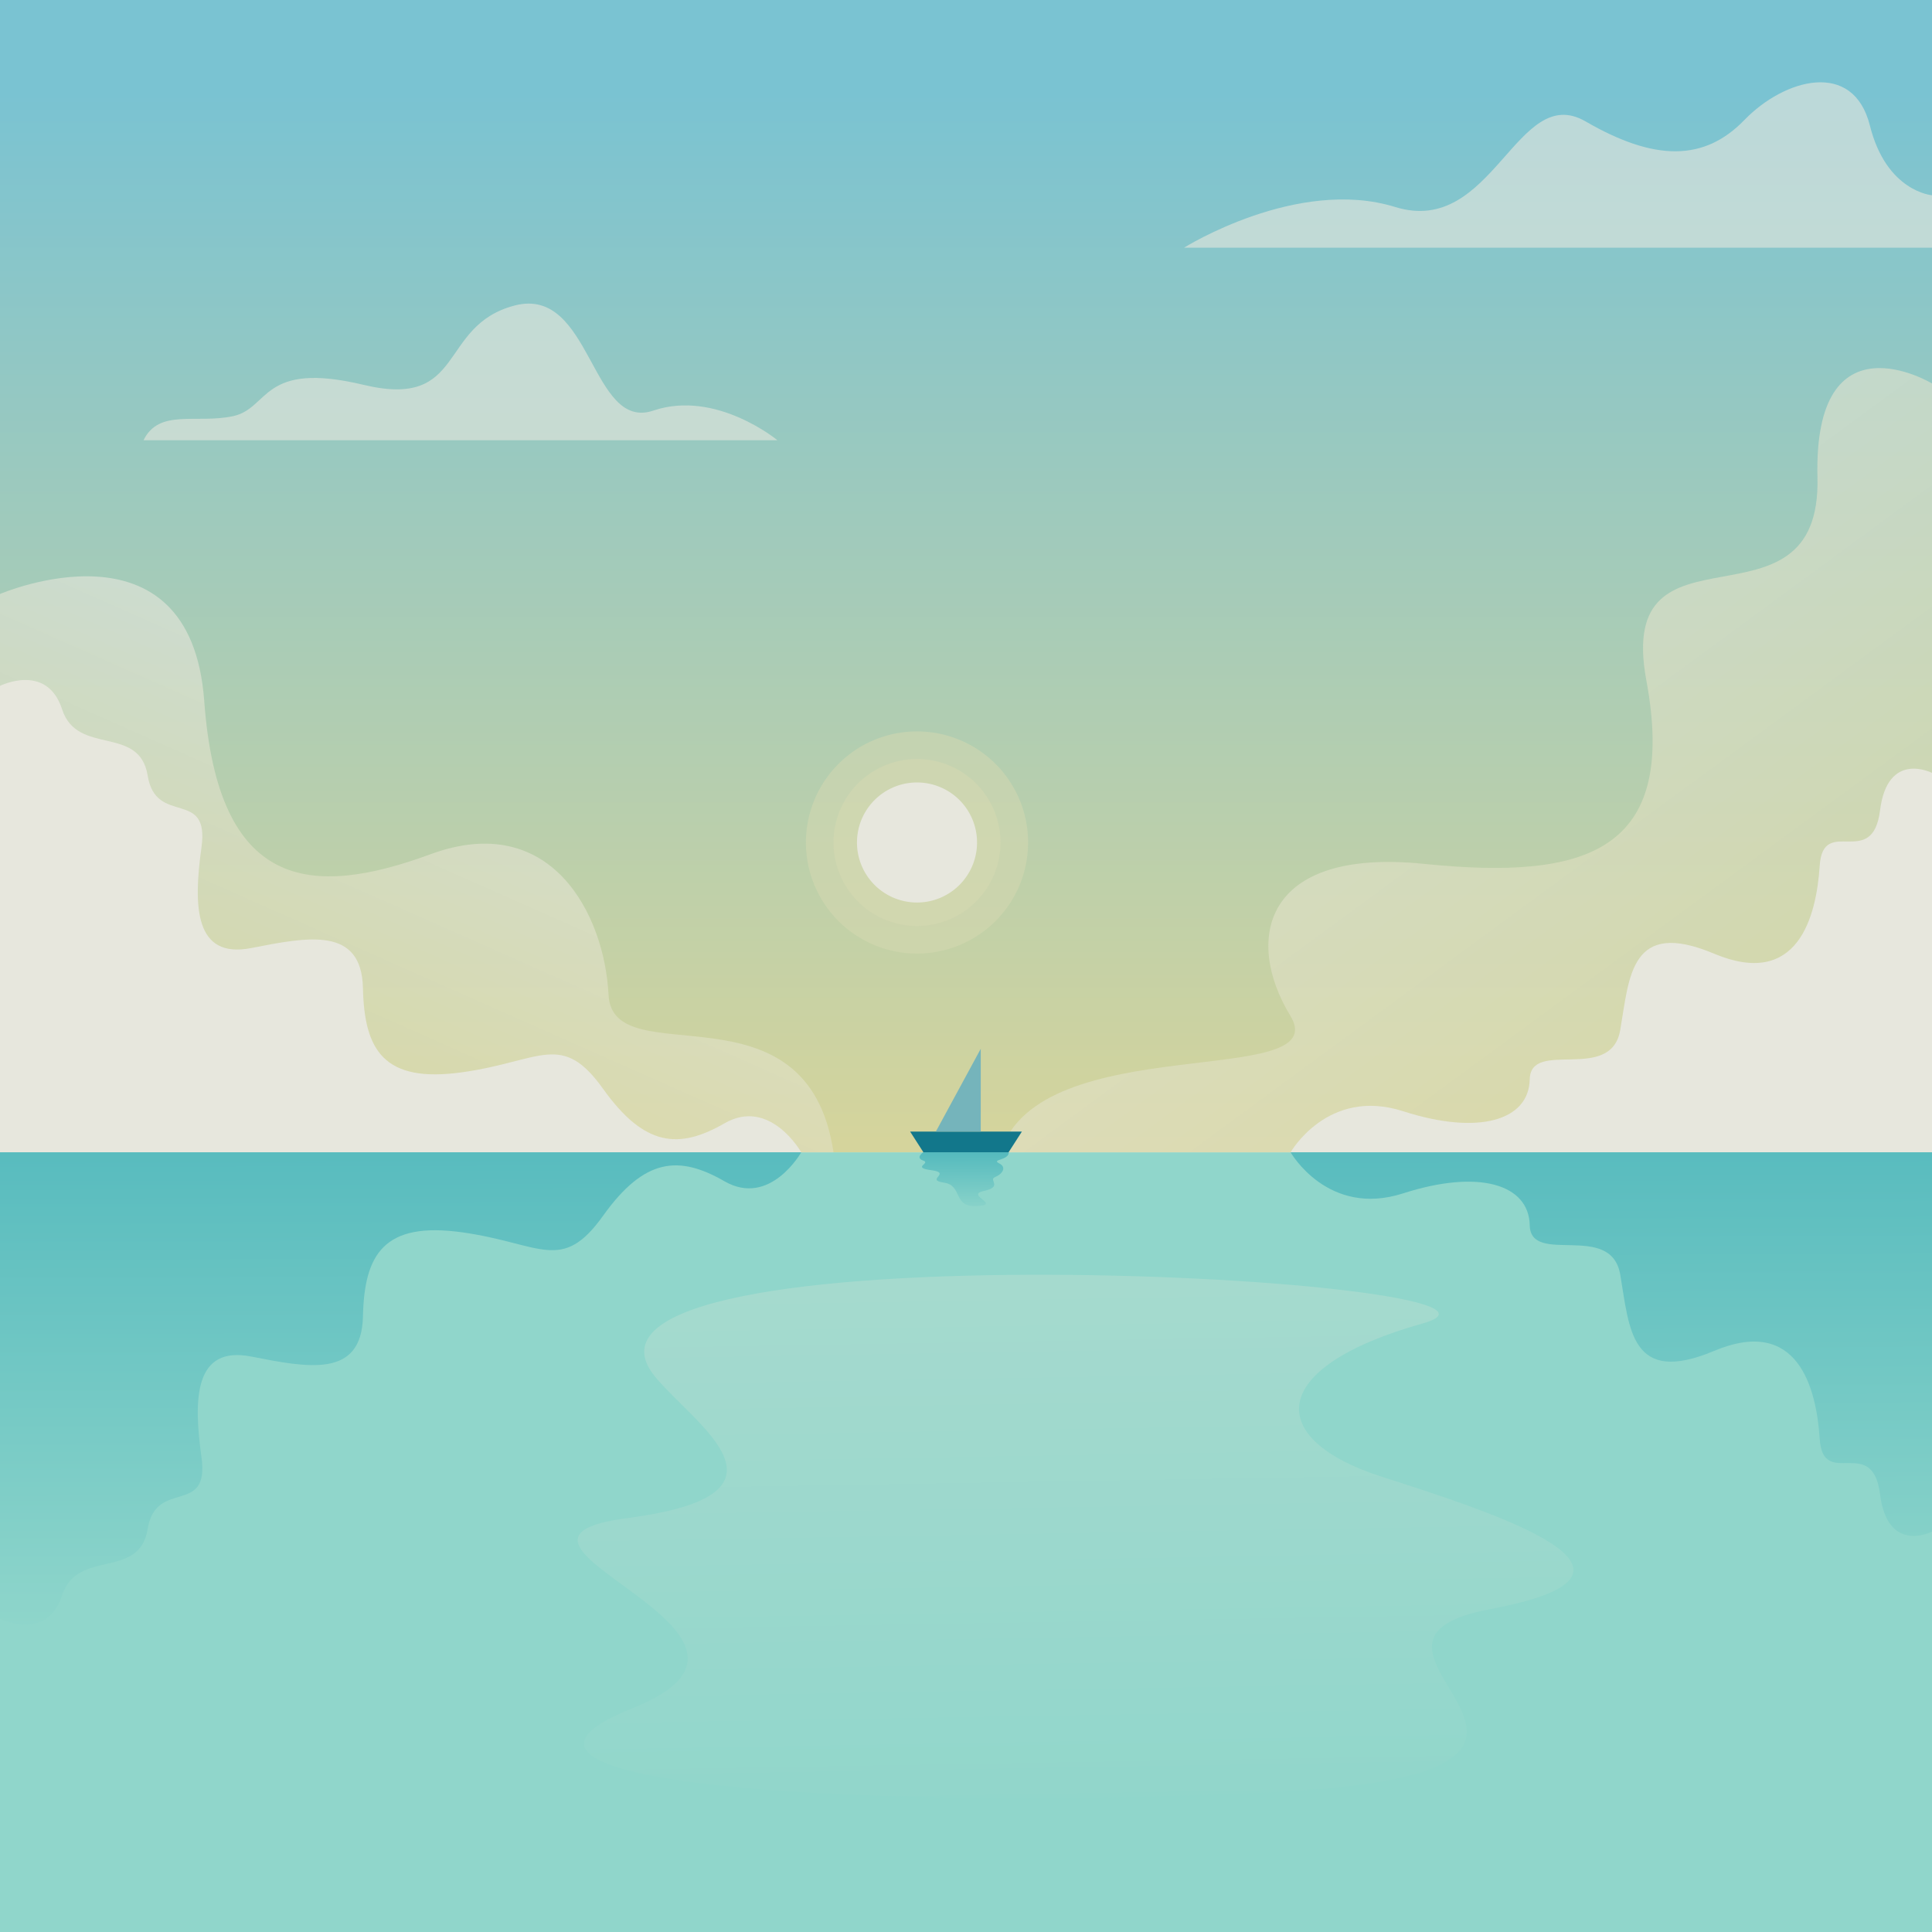 <?xml version="1.0" encoding="utf-8"?>
<svg id="master-artboard" viewBox="0 0 1400 1400" version="1.1" xmlns="http://www.w3.org/2000/svg" x="0px" y="0px" style="enable-background:new 0 0 1400 1400;" width="1400px" height="1400px"><rect id="ee-background" x="0" y="0" width="1400" height="1400" style="fill: white; fill-opacity: 0; pointer-events: none;"/>

<path d="M 0 835 H 1400 V 1400 H 0 V 835 Z" class="st0" style="fill: rgb(144, 214, 203);" transform="matrix(1, 0, 0, 1, 0, 0)"/><linearGradient id="SVGID_1_" gradientUnits="userSpaceOnUse" x1="700" y1="66.862" x2="700" y2="828.208">
		<stop offset="0" style="stop-color:#7AC3D2"/>
		<stop offset="1" style="stop-color:#D5D49C"/>
	</linearGradient><path d="M 0 0 H 1400 V 835 H 0 V 0 Z" class="st1" style="fill: url('#SVGID_1_');" transform="matrix(1, 0, 0, 1, 0, 0)"/><linearGradient id="SVGID_2_" gradientUnits="userSpaceOnUse" x1="939.555" y1="389.094" x2="1298.843" y2="878.125">
		<stop offset="0" style="stop-color:#E7E7DD"/>
		<stop offset="1" style="stop-color:#D9D9A7"/>
	</linearGradient><path class="st2" d="M1400,277.87c0,0-86-51.87-83,68.13s-147,23-124,147s-43,145-161,133s-130,56-97,110s-182,9-210,99h675V277.87&#10;&#9;&#9;z" style="opacity: 0.61; fill: url('#SVGID_2_');" transform="matrix(1, 0, 0, 1, 0, 0)"/><linearGradient id="SVGID_3_" gradientUnits="userSpaceOnUse" x1="344.16" y1="537.629" x2="210.14" y2="839.886">
		<stop offset="0" style="stop-color:#E7E7DD"/>
		<stop offset="1" style="stop-color:#D9D9A7"/>
	</linearGradient><path class="st3" d="M0,430.43c0,0,138-59.43,148,77.57s77,143,164,111s126,43,129,102s144-13,163,114H0V430.43z" style="opacity: 0.61; fill: url('#SVGID_3_');" transform="matrix(1, 0, 0, 1, 0, 0)"/><path class="st4" d="M0,497c0,0,34-17,45,17s56,11,62,48s45,9,39,52s-5,81,36,73s80-16,81,29s15,69,72,61s72-30,102,12s55,44,88,25&#10;&#9;&#9;s55.6,21,55.6,21H0V497z" style="fill: rgb(231, 231, 221);" transform="matrix(1, 0, 0, 1, 0, 0)"/><path class="st4" d="M1400,560.09c0,0-32.19-16.58-37.65,27.14c-5.47,43.72-41.3,3.04-43.72,40.08&#10;&#9;&#9;c-2.43,37.04-15.79,89.27-76.52,63.77c-60.73-25.51-61.34,16.4-68.02,55.26s-64.98,6.07-65.59,35.83&#10;&#9;&#9;c-0.61,29.76-37.04,40.69-91.7,23.08C962.15,787.63,935.22,835,935.22,835H1400V560.09z" style="fill: rgb(231, 231, 221);" transform="matrix(1, 0, 0, 1, 0, 0)"/><linearGradient id="SVGID_4_" gradientUnits="userSpaceOnUse" x1="290.892" y1="1187.572" x2="289.467" y2="744.167">
		<stop offset="0" style="stop-color:#E7E7DD"/>
		<stop offset="0" style="stop-color:#90D6CB"/>
		<stop offset="1" style="stop-color:#4AB5BB"/>
	</linearGradient><path class="st5" d="M0,1173c0,0,34,17,45-17s56-11,62-48s45-9,39-52s-5-81,36-73s80,16,81-29s15-69,72-61s72,30,102-12&#10;&#9;&#9;s55-44,88-25s55.6-21,55.6-21H0V1173z" style="fill: url('#SVGID_4_');" transform="matrix(1, 0, 0, 1, 0, 0)"/><linearGradient id="SVGID_5_" gradientUnits="userSpaceOnUse" x1="1168.735" y1="1184.749" x2="1167.309" y2="741.345">
		<stop offset="0" style="stop-color:#E7E7DD"/>
		<stop offset="0" style="stop-color:#90D6CB"/>
		<stop offset="1" style="stop-color:#4AB5BB"/>
	</linearGradient><path class="st6" d="M1400,1109.91c0,0-32.19,16.58-37.65-27.14c-5.47-43.72-41.3-3.04-43.72-40.08&#10;&#9;&#9;c-2.43-37.04-15.79-89.27-76.52-63.77c-60.73,25.51-61.34-16.4-68.02-55.26s-64.98-6.07-65.59-35.83&#10;&#9;&#9;c-0.61-29.76-37.04-40.69-91.7-23.08C962.15,882.37,935.22,835,935.22,835H1400V1109.91z" style="fill: url('#SVGID_5_');" transform="matrix(1, 0, 0, 1, 0, 0)"/><path class="st7" d="M104,319h459.34c0,0-44.56-36.86-89.92-21.47c-45.37,15.39-44.56-90.73-100.46-76.15&#10;&#9;&#9;c-55.9,14.58-34.84,75.34-109.37,57.52c-74.53-17.82-68.05,17.01-94.78,22.68C142.08,307.25,115.34,295.91,104,319z" style="opacity: 0.6; fill: rgb(231, 231, 221);" transform="matrix(1, 0, 0, 1, 0, 0)"/><path class="st7" d="M1400,179.49H858c0,0,82-51.49,153-29.49s88-91,138-62s86,29,115-1s79-44,91,4s45,50.48,45,50.48V179.49z" style="opacity: 0.6; fill: rgb(231, 231, 221);" transform="matrix(1, 0, 0, 1, 0, 0)"/><path d="M 745 610.5 A 80.5 80.5 0 0 1 664.5 691 A 80.5 80.5 0 0 1 584 610.5 A 80.5 80.5 0 0 1 664.5 530 A 80.5 80.5 0 0 1 745 610.5 Z" class="st8" style="opacity: 0.48; fill: rgb(215, 217, 177);" transform="matrix(1, 0, 0, 1, 0, 0)"/><path d="M 725 610.5 A 60.5 60.5 0 0 1 664.5 671 A 60.5 60.5 0 0 1 604 610.5 A 60.5 60.5 0 0 1 664.5 550 A 60.5 60.5 0 0 1 725 610.5 Z" class="st8" style="opacity: 0.48; fill: rgb(215, 217, 177);" transform="matrix(1, 0, 0, 1, 0, 0)"/><path d="M 708 610.5 A 43.5 43.5 0 0 1 664.5 654 A 43.5 43.5 0 0 1 621 610.5 A 43.5 43.5 0 0 1 664.5 567 A 43.5 43.5 0 0 1 708 610.5 Z" class="st4" style="fill: rgb(231, 231, 221);" transform="matrix(1, 0, 0, 1, 0, 0)"/><path d="M 730.71 835.22 L 669.29 835.22 L 659.52 820 L 740.48 820 Z" class="st9" style="fill: rgb(18, 119, 139);" transform="matrix(1, 0, 0, 1, 0, 0)"/><path d="M 710.69 820 L 710.69 760 L 678.14 820 Z" class="st10" style="fill: rgb(117, 180, 187);" transform="matrix(1, 0, 0, 1, 0, 0)"/><linearGradient id="SVGID_6_" gradientUnits="userSpaceOnUse" x1="698.835" y1="880.171" x2="698.63" y2="827.211">
			<stop offset="0" style="stop-color:#E7E7DD"/>
			<stop offset="0" style="stop-color:#90D6CB"/>
			<stop offset="1" style="stop-color:#4AB5BB"/>
		</linearGradient><path class="st11" d="M669,835c0,0-6,4,0,6s-9,5,6,7s-5,7,9,9s6,18,24,17s-9-8,5-11s3-8,8-10s9-7,3-10s7-2,7-8H669z" style="fill: url('#SVGID_6_');" transform="matrix(1, 0, 0, 1, 0, 0)"/><linearGradient id="SVGID_7_" gradientUnits="userSpaceOnUse" x1="782.784" y1="1327.718" x2="774.23" y2="818.729">
		<stop offset="0" style="stop-color:#90D6CB"/>
		<stop offset="1" style="stop-color:#ABDBCF"/>
	</linearGradient><path class="st12" d="M1031,959c-114,32-114,84-30,111s218,70,79,96s135,120-164,133s-596-6-458-61s-133-121-3-138&#10;&#9;&#9;s49.23-66.93,20-102C380,884,1145,927,1031,959z" style="fill: url('#SVGID_7_');" transform="matrix(1, 0, 0, 1, 0, 0)"/>
</svg>